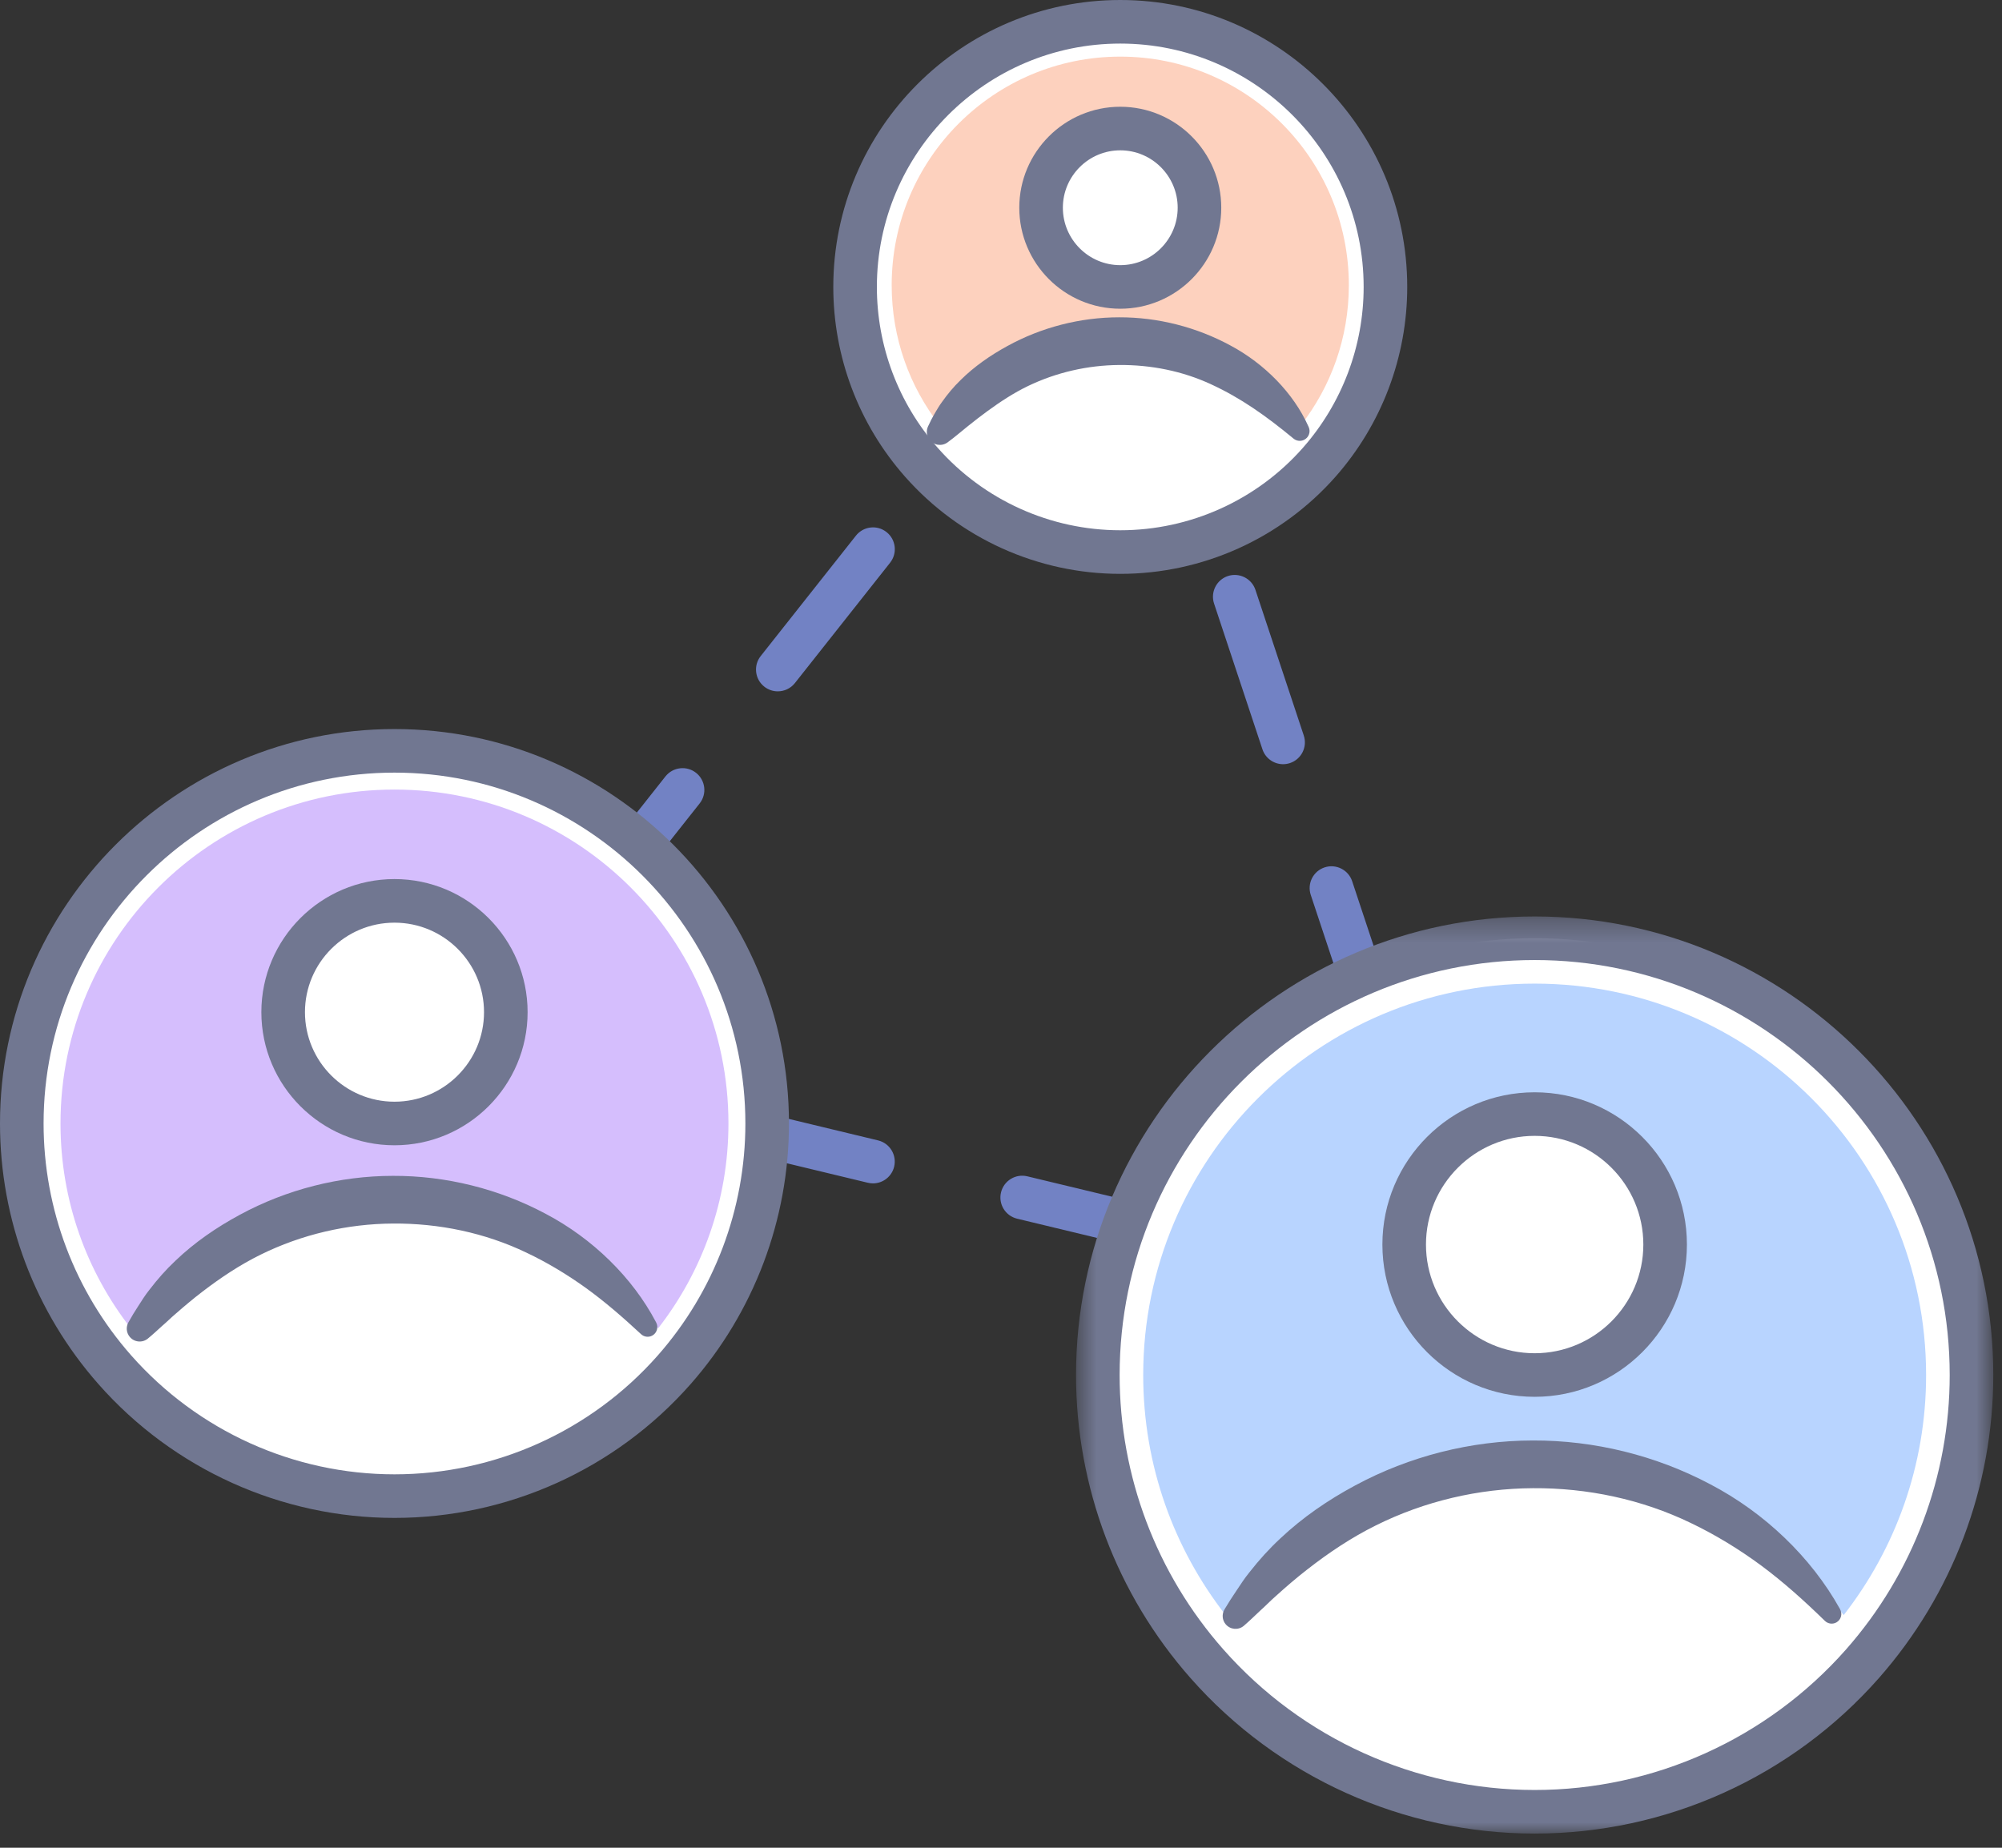 <?xml version="1.0" encoding="UTF-8"?>
<svg width="91px" height="84px" viewBox="0 0 91 84" version="1.1" xmlns="http://www.w3.org/2000/svg" xmlns:xlink="http://www.w3.org/1999/xlink">
    <rect x="0" y="0" width="91" height="84" fill="#333333" stroke="none"/>
    <!-- Generator: Sketch 52.6 (67491) - http://www.bohemiancoding.com/sketch -->
    <title>Group 40</title>
    <desc>Created with Sketch.</desc>
    <defs>
        <polygon id="path-1" points="0.571 0.308 42.264 0.308 42.264 42 0.571 42"></polygon>
    </defs>
    <g id="Page-2" stroke="none" stroke-width="1" fill="none" fill-rule="evenodd">
        <g id="Index-page" transform="translate(-1014, -2611)">
            <g id="Group-40" transform="translate(1014, 2611)">
                <path d="M44.011,20.484 C43.796,20.484 43.579,20.414 43.398,20.27 C42.968,19.931 42.895,19.308 43.235,18.879 L47.563,13.406 C47.902,12.977 48.526,12.904 48.955,13.244 C49.384,13.583 49.457,14.206 49.117,14.635 L44.788,20.107 C44.593,20.355 44.303,20.484 44.011,20.484 M53.927,21.496 C53.512,21.496 53.125,21.233 52.987,20.817 L50.789,14.194 C50.617,13.675 50.898,13.115 51.417,12.942 C51.936,12.771 52.497,13.051 52.669,13.57 L54.868,20.193 C55.039,20.712 54.758,21.272 54.239,21.445 C54.135,21.479 54.031,21.496 53.927,21.496 M35.353,31.429 C35.139,31.429 34.921,31.359 34.74,31.215 C34.311,30.876 34.238,30.253 34.578,29.824 L38.906,24.351 C39.245,23.922 39.869,23.849 40.297,24.189 C40.726,24.528 40.799,25.151 40.46,25.58 L36.132,31.053 C35.936,31.3 35.646,31.429 35.353,31.429 M58.323,34.741 C57.907,34.741 57.521,34.478 57.383,34.062 L55.185,27.439 C55.013,26.92 55.294,26.36 55.813,26.187 C56.331,26.017 56.892,26.296 57.065,26.815 L59.263,33.438 C59.435,33.957 59.154,34.517 58.635,34.69 C58.531,34.724 58.426,34.741 58.323,34.741 M26.696,42.375 C26.481,42.375 26.264,42.305 26.082,42.161 C25.653,41.821 25.581,41.199 25.92,40.77 L30.248,35.296 C30.588,34.868 31.211,34.795 31.64,35.134 C32.069,35.474 32.142,36.097 31.802,36.525 L27.474,41.998 C27.278,42.245 26.989,42.375 26.696,42.375 M62.718,47.986 C62.303,47.986 61.916,47.723 61.779,47.307 L59.58,40.684 C59.408,40.164 59.69,39.604 60.209,39.432 C60.727,39.26 61.289,39.541 61.462,40.061 L63.659,46.683 C63.831,47.202 63.55,47.762 63.031,47.935 C62.928,47.969 62.822,47.986 62.718,47.986 M26.113,50.531 C26.037,50.531 25.958,50.522 25.88,50.503 L20.952,49.316 C20.624,49.238 20.359,48.996 20.248,48.677 C20.137,48.358 20.198,48.004 20.407,47.739 L21.591,46.242 C21.931,45.813 22.553,45.74 22.982,46.079 C23.412,46.419 23.485,47.042 23.145,47.471 L22.922,47.753 L26.344,48.577 C26.876,48.705 27.204,49.24 27.075,49.771 C26.966,50.225 26.56,50.531 26.113,50.531 M39.681,53.797 C39.604,53.797 39.526,53.787 39.448,53.769 L32.665,52.136 C32.132,52.008 31.805,51.473 31.933,50.941 C32.061,50.409 32.595,50.083 33.128,50.209 L39.912,51.843 C40.444,51.971 40.771,52.506 40.643,53.038 C40.534,53.492 40.128,53.797 39.681,53.797 M53.249,57.063 C53.172,57.063 53.093,57.054 53.016,57.036 L46.232,55.402 C45.7,55.274 45.372,54.739 45.501,54.207 C45.629,53.676 46.163,53.348 46.696,53.476 L53.479,55.109 C54.012,55.237 54.339,55.773 54.211,56.304 C54.101,56.758 53.695,57.063 53.249,57.063 M66.815,60.329 C66.738,60.329 66.661,60.32 66.583,60.301 L59.8,58.668 C59.267,58.54 58.94,58.005 59.068,57.473 C59.197,56.941 59.729,56.616 60.263,56.742 L65.314,57.958 L63.976,53.929 C63.804,53.409 64.085,52.849 64.604,52.677 C65.124,52.507 65.685,52.786 65.856,53.305 L67.755,59.026 C67.869,59.368 67.788,59.743 67.544,60.008 C67.355,60.215 67.089,60.329 66.815,60.329" id="Fill-1" fill="#7282C4"></path>
                <path d="M34.871,51.074 C34.871,55.369 33.271,59.29 30.641,62.276 C27.537,65.796 22.994,68.014 17.931,68.014 C12.868,68.014 8.325,65.792 5.221,62.272 C2.586,59.286 0.99,55.369 0.99,51.074 C0.99,41.72 8.577,34.134 17.931,34.134 C27.289,34.134 34.871,41.72 34.871,51.074" id="Fill-3" fill="#FFFFFF"></path>
                <path d="M17.931,35.124 C9.136,35.124 1.981,42.279 1.981,51.074 C1.981,54.963 3.396,58.706 5.963,61.617 C8.994,65.053 13.356,67.024 17.931,67.024 C22.508,67.024 26.87,65.055 29.898,61.621 C32.466,58.706 33.881,54.96 33.881,51.074 C33.881,42.279 26.725,35.124 17.931,35.124 M17.931,69.005 C12.787,69.005 7.884,66.789 4.478,62.927 C1.59,59.655 0,55.445 0,51.074 C0,41.187 8.043,33.143 17.931,33.143 C27.818,33.143 35.862,41.187 35.862,51.074 C35.862,55.443 34.271,59.654 31.384,62.931 C27.98,66.791 23.077,69.005 17.931,69.005" id="Fill-5" fill="#717791"></path>
                <path d="M33.111,51.074 C33.111,54.587 31.916,57.816 29.916,60.386 C27.136,56.816 22.803,54.522 17.931,54.522 C13.063,54.522 8.726,56.816 5.946,60.386 C3.941,57.812 2.75,54.587 2.75,51.074 C2.75,42.694 9.55,35.894 17.931,35.894 C26.315,35.894 33.111,42.694 33.111,51.074" id="Fill-7" fill="#D5BEFD"></path>
                <path d="M22.991,46.014 C22.991,48.808 20.726,51.074 17.931,51.074 C15.136,51.074 12.871,48.808 12.871,46.014 C12.871,43.22 15.136,40.954 17.931,40.954 C20.726,40.954 22.991,43.22 22.991,46.014" id="Fill-9" fill="#FFFFFF"></path>
                <path d="M17.931,41.945 C15.687,41.945 13.862,43.77 13.862,46.014 C13.862,48.258 15.687,50.084 17.931,50.084 C20.175,50.084 22.001,48.258 22.001,46.014 C22.001,43.77 20.175,41.945 17.931,41.945 M17.931,52.065 C14.595,52.065 11.88,49.35 11.88,46.014 C11.88,42.678 14.595,39.963 17.931,39.963 C21.267,39.963 23.982,42.678 23.982,46.014 C23.982,49.35 21.267,52.065 17.931,52.065" id="Fill-11" fill="#717791"></path>
                <path d="M5.852,60.089 C5.988,59.841 6.122,59.627 6.28,59.381 C6.441,59.133 6.597,58.876 6.784,58.645 C7.145,58.171 7.541,57.72 7.978,57.31 C8.845,56.481 9.844,55.794 10.904,55.223 C13.021,54.075 15.44,53.457 17.856,53.455 C20.272,53.445 22.689,54.05 24.81,55.184 C26.925,56.298 28.743,58.064 29.812,60.095 L29.827,60.124 C29.941,60.339 29.858,60.606 29.644,60.719 C29.474,60.809 29.272,60.776 29.139,60.652 C28.288,59.863 27.504,59.184 26.635,58.554 C25.772,57.935 24.868,57.39 23.922,56.943 C22.032,56.038 19.945,55.609 17.866,55.623 C15.785,55.635 13.716,56.116 11.843,57.039 C10.906,57.501 10.032,58.083 9.198,58.722 C8.779,59.042 8.375,59.383 7.974,59.734 C7.769,59.906 7.583,60.097 7.376,60.272 C7.171,60.455 6.944,60.672 6.718,60.855 C6.467,61.059 6.098,61.021 5.894,60.77 C5.738,60.579 5.723,60.32 5.835,60.118 L5.852,60.089 Z" id="Fill-13" fill="#717791"></path>
                <path d="M62.974,13.044 C62.974,16.1 61.836,18.89 59.965,21.014 C57.756,23.519 54.523,25.097 50.921,25.097 C47.319,25.097 44.086,23.516 41.878,21.012 C40.004,18.887 38.868,16.1 38.868,13.044 C38.868,6.389 44.265,0.99 50.921,0.99 C57.579,0.99 62.974,6.389 62.974,13.044" id="Fill-15" fill="#FFFFFF"></path>
                <path d="M50.921,1.981 C44.821,1.981 39.858,6.943 39.858,13.044 C39.858,15.74 40.839,18.337 42.621,20.356 C44.722,22.739 47.748,24.106 50.921,24.106 C54.095,24.106 57.121,22.741 59.222,20.359 C61.002,18.337 61.984,15.739 61.984,13.044 C61.984,6.943 57.021,1.981 50.921,1.981 M50.921,26.088 C47.179,26.088 43.612,24.476 41.135,21.666 C39.034,19.286 37.877,16.224 37.877,13.044 C37.877,5.851 43.729,0 50.921,0 C58.113,0 63.965,5.851 63.965,13.044 C63.965,16.222 62.808,19.285 60.708,21.669 C58.231,24.477 54.664,26.088 50.921,26.088" id="Fill-17" fill="#717791"></path>
                <path d="M61.311,12.964 C61.311,15.369 60.494,17.58 59.124,19.338 C57.222,16.895 54.255,15.324 50.921,15.324 C47.589,15.324 44.621,16.895 42.718,19.338 C41.346,17.577 40.531,15.369 40.531,12.964 C40.531,7.229 45.185,2.574 50.921,2.574 C56.66,2.574 61.311,7.229 61.311,12.964" id="Fill-19" fill="#FDD1BE"></path>
                <path d="M54.521,9.444 C54.521,11.432 52.91,13.044 50.921,13.044 C48.933,13.044 47.321,11.432 47.321,9.444 C47.321,7.455 48.933,5.844 50.921,5.844 C52.91,5.844 54.521,7.455 54.521,9.444" id="Fill-21" fill="#FFFFFF"></path>
                <path d="M50.921,6.834 C49.482,6.834 48.312,8.005 48.312,9.443 C48.312,10.882 49.482,12.054 50.921,12.054 C52.36,12.054 53.531,10.882 53.531,9.443 C53.531,8.005 52.36,6.834 50.921,6.834 M50.921,14.035 C48.39,14.035 46.331,11.975 46.331,9.443 C46.331,6.912 48.39,4.853 50.921,4.853 C53.452,4.853 55.512,6.912 55.512,9.443 C55.512,11.975 53.452,14.035 50.921,14.035" id="Fill-23" fill="#717791"></path>
                <path d="M42.202,19.347 C42.287,19.165 42.363,19.007 42.47,18.824 C42.581,18.638 42.688,18.447 42.818,18.274 C43.069,17.918 43.35,17.581 43.664,17.277 C44.285,16.661 45.014,16.156 45.786,15.733 C47.327,14.884 49.099,14.425 50.866,14.425 C52.634,14.419 54.401,14.874 55.944,15.714 C57.479,16.538 58.793,17.868 59.472,19.382 L59.487,19.415 C59.587,19.639 59.487,19.902 59.263,20.002 C59.104,20.074 58.925,20.044 58.798,19.94 C57.546,18.904 56.385,18.085 55.056,17.474 C53.744,16.863 52.306,16.583 50.877,16.593 C49.445,16.603 48.022,16.926 46.725,17.55 C46.077,17.863 45.472,18.261 44.883,18.69 C44.588,18.903 44.299,19.131 44.008,19.363 L43.572,19.719 C43.421,19.842 43.24,19.99 43.068,20.114 C42.802,20.305 42.432,20.245 42.24,19.979 C42.11,19.799 42.097,19.569 42.185,19.38 L42.202,19.347 Z" id="Fill-25" fill="#717791"></path>
                <path d="M89.613,62.509 C89.613,67.543 87.738,72.139 84.655,75.639 C81.016,79.764 75.691,82.364 69.757,82.364 C63.823,82.364 58.497,79.76 54.86,75.634 C51.772,72.134 49.902,67.543 49.902,62.509 C49.902,51.545 58.793,42.653 69.757,42.653 C80.726,42.653 89.613,51.545 89.613,62.509" id="Fill-27" fill="#FFFFFF"></path>
                <g id="Group-31" transform="translate(48.34, 41.355)">
                    <mask id="mask-2" fill="white">
                        <use xlink:href="#path-1"></use>
                    </mask>
                    <g id="Clip-30"></g>
                    <path d="M21.418,2.289 C11.015,2.289 2.552,10.751 2.552,21.154 C2.552,25.752 4.225,30.181 7.263,33.624 C10.846,37.688 16.005,40.019 21.418,40.019 C26.832,40.019 31.99,37.689 35.572,33.629 C38.61,30.181 40.283,25.75 40.283,21.154 C40.283,10.751 31.82,2.289 21.418,2.289 M21.418,42 C15.437,42 9.736,39.425 5.777,34.934 C2.42,31.13 0.571,26.235 0.571,21.154 C0.571,9.659 9.923,0.308 21.418,0.308 C32.912,0.308 42.264,9.659 42.264,21.154 C42.264,26.233 40.415,31.128 37.058,34.939 C33.101,39.426 27.401,42 21.418,42" id="Fill-29" fill="#717791" mask="url(#mask-2)"></path>
                </g>
                <path d="M87.55,62.509 C87.55,66.626 86.149,70.412 83.804,73.423 C80.546,69.24 75.467,66.55 69.757,66.55 C64.051,66.55 58.968,69.24 55.71,73.423 C53.36,70.407 51.964,66.626 51.964,62.509 C51.964,52.686 59.934,44.716 69.757,44.716 C79.584,44.716 87.55,52.686 87.55,62.509" id="Fill-32" fill="#B8D4FF"></path>
                <path d="M75.688,56.578 C75.688,59.853 73.033,62.509 69.757,62.509 C66.481,62.509 63.826,59.853 63.826,56.578 C63.826,53.303 66.481,50.647 69.757,50.647 C73.033,50.647 75.688,53.303 75.688,56.578" id="Fill-34" fill="#FFFFFF"></path>
                <path d="M69.757,51.637 C67.033,51.637 64.817,53.854 64.817,56.578 C64.817,59.302 67.033,61.519 69.757,61.519 C72.482,61.519 74.697,59.302 74.697,56.578 C74.697,53.854 72.482,51.637 69.757,51.637 M69.757,63.5 C65.941,63.5 62.836,60.394 62.836,56.578 C62.836,52.761 65.941,49.656 69.757,49.656 C73.574,49.656 76.678,52.761 76.678,56.578 C76.678,60.394 73.574,63.5 69.757,63.5" id="Fill-36" fill="#717791"></path>
                <path d="M55.673,73.141 C55.841,72.857 56.006,72.606 56.195,72.323 C56.388,72.037 56.574,71.742 56.794,71.476 C57.22,70.931 57.686,70.412 58.196,69.939 C59.209,68.984 60.37,68.188 61.601,67.528 C64.062,66.201 66.867,65.489 69.67,65.485 C72.473,65.474 75.277,66.169 77.743,67.478 C80.206,68.765 82.322,70.792 83.625,73.129 L83.641,73.159 C83.759,73.371 83.683,73.638 83.472,73.756 C83.298,73.853 83.087,73.819 82.951,73.687 C81.983,72.745 81.068,71.923 80.05,71.167 C79.04,70.423 77.975,69.772 76.856,69.237 C74.621,68.156 72.145,67.638 69.68,67.654 C67.213,67.667 64.756,68.243 62.541,69.345 C61.432,69.895 60.397,70.586 59.416,71.353 C58.924,71.734 58.451,72.143 57.984,72.565 C57.746,72.772 57.53,73.002 57.291,73.213 C57.055,73.434 56.797,73.687 56.54,73.908 C56.295,74.118 55.927,74.089 55.717,73.845 C55.55,73.651 55.534,73.377 55.657,73.169 L55.673,73.141 Z" id="Fill-38" fill="#717791"></path>
            </g>
        </g>
    </g>
</svg>